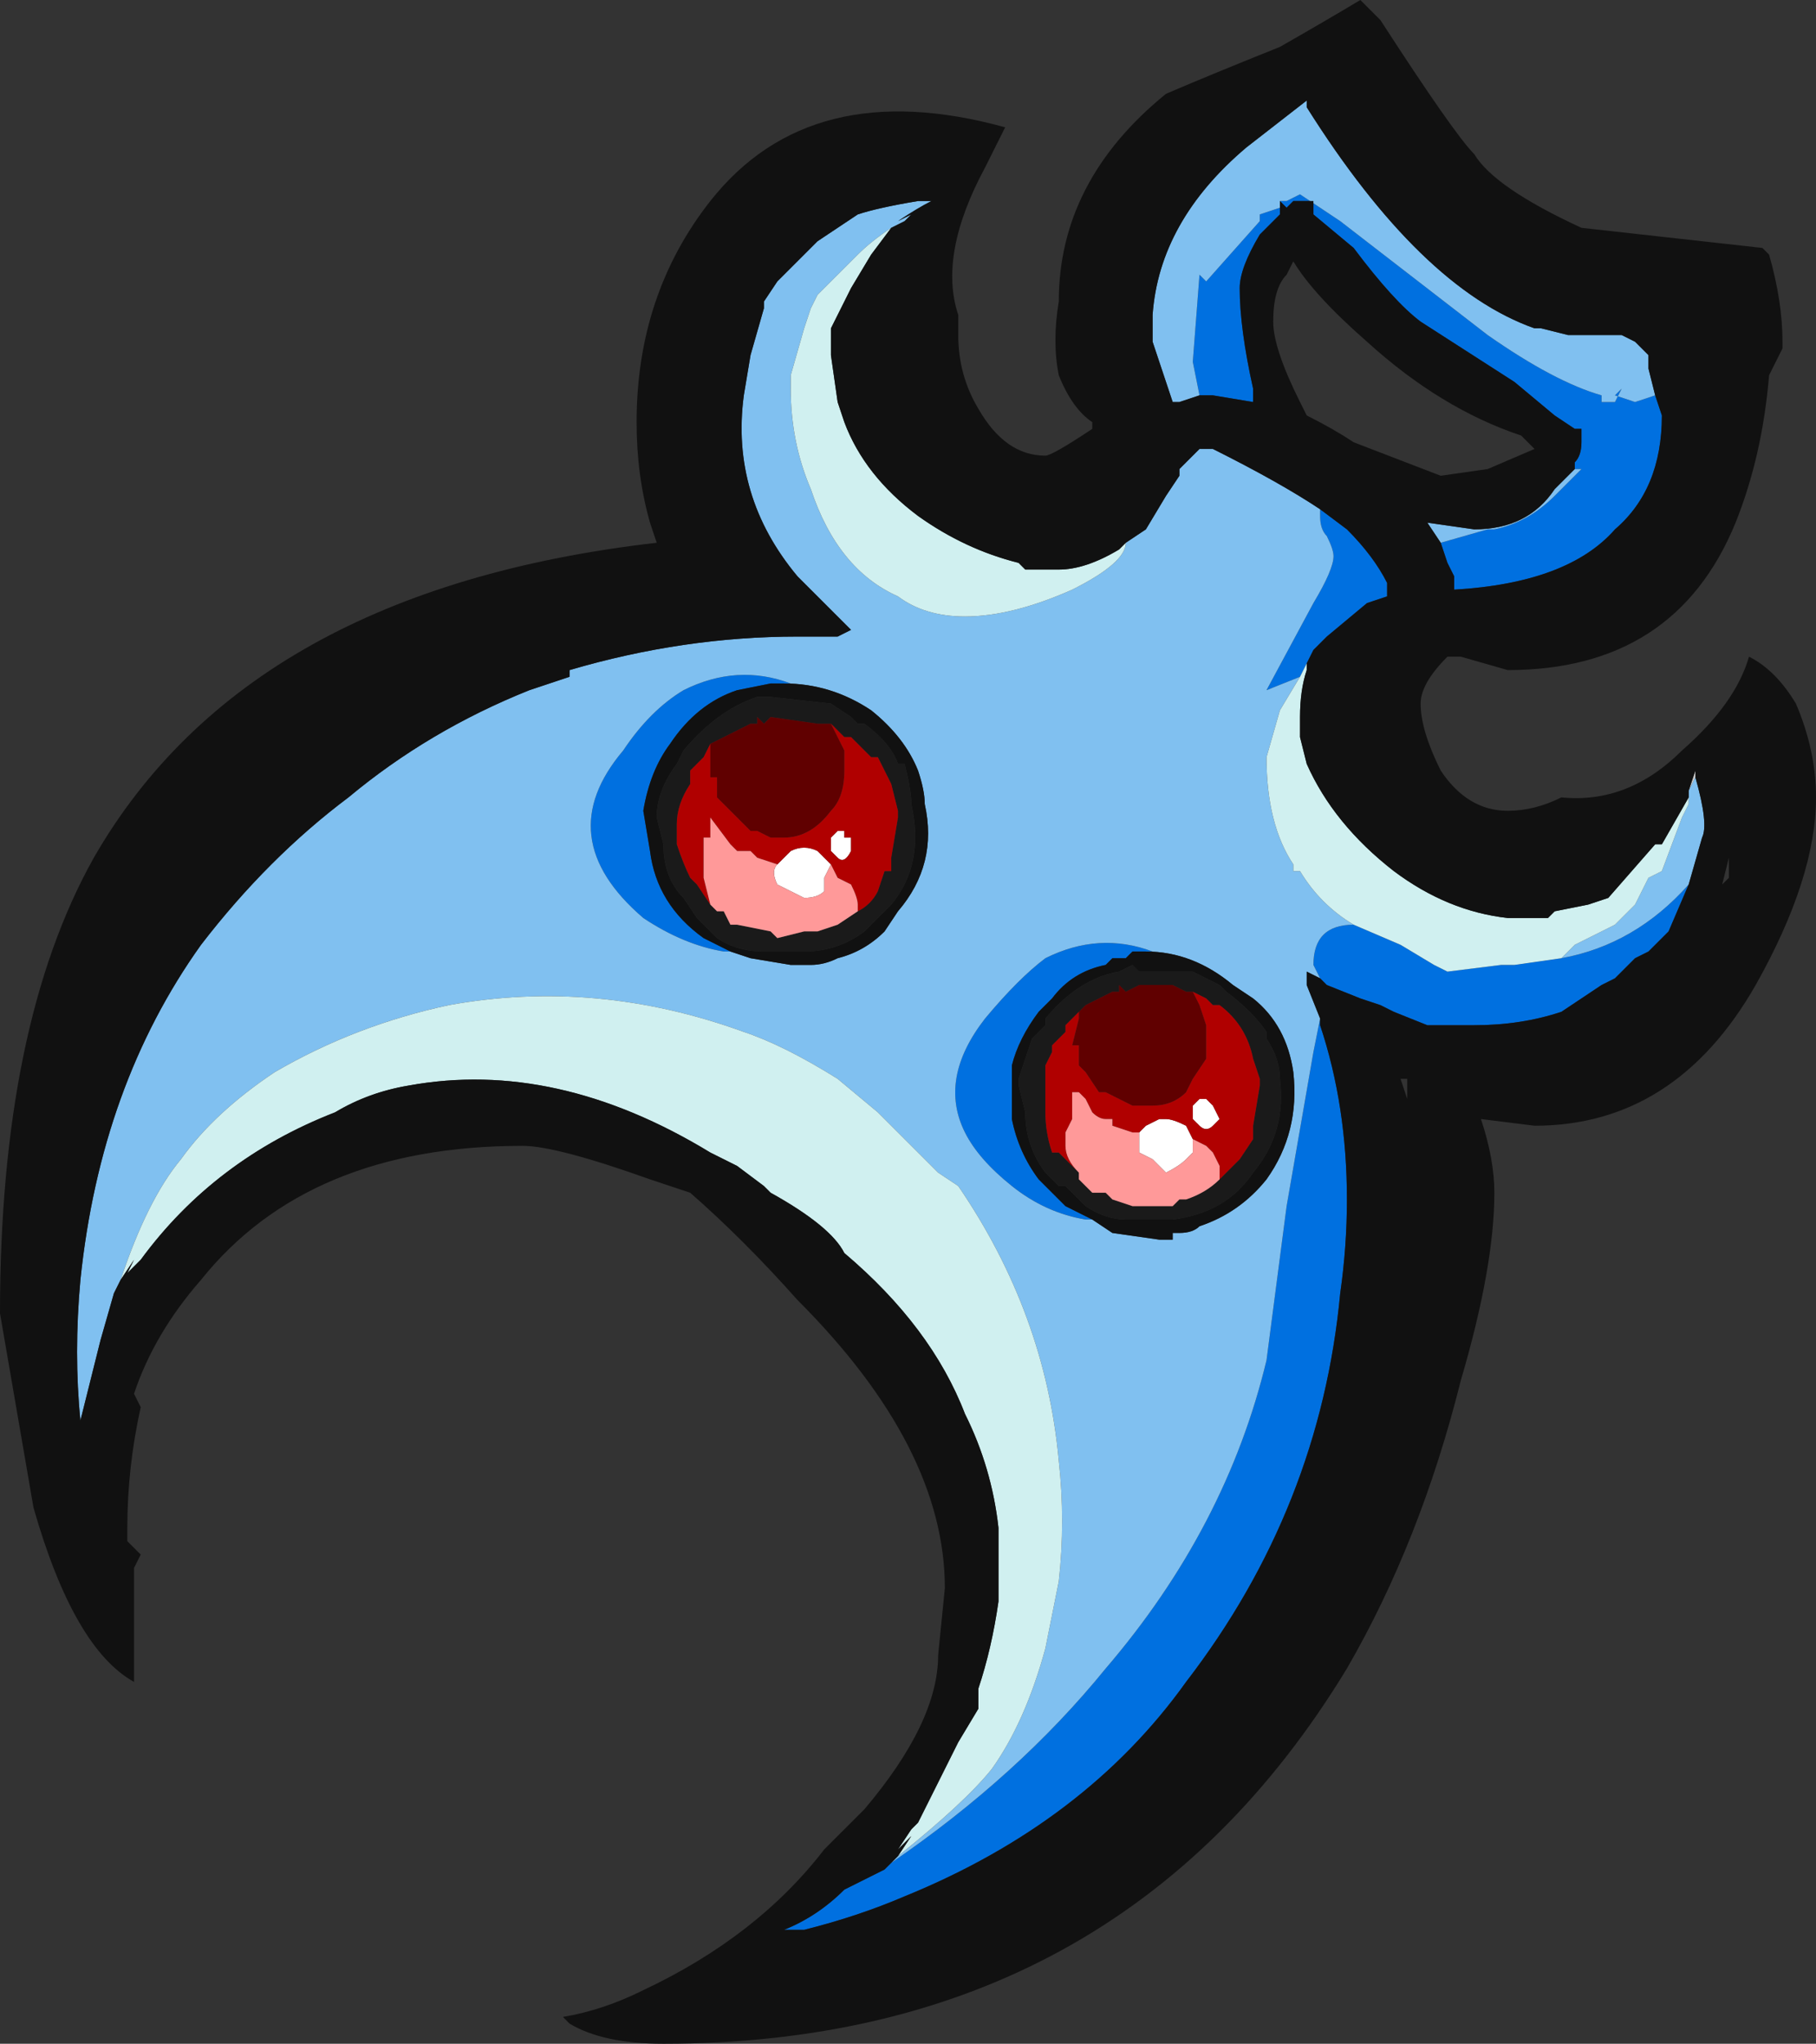 <?xml version="1.0" encoding="UTF-8" standalone="no"?>
<svg xmlns:ffdec="https://www.free-decompiler.com/flash" xmlns:xlink="http://www.w3.org/1999/xlink" ffdec:objectType="shape" height="15.25px" width="13.55px" xmlns="http://www.w3.org/2000/svg">
  <rect width="100%" height="100%" fill="#333333" stroke="none"/>
  <g transform="matrix(1.0, 0.0, 0.0, 1.0, 12.35, 4.95)">
    <path d="M0.25 0.95 L0.3 0.8 0.3 0.85 0.25 0.95" fill="#cccccc" fill-rule="evenodd" stroke="none"/>
    <path d="M-5.6 0.75 Q-5.55 0.95 -5.55 1.05 -5.45 1.5 -5.7 1.8 L-5.9 2.0 Q-6.1 2.15 -6.35 2.15 L-6.65 2.15 Q-6.85 2.15 -7.0 2.05 L-7.15 1.9 -7.25 1.75 Q-7.4 1.6 -7.4 1.35 L-7.45 1.15 Q-7.45 0.95 -7.3 0.75 L-7.25 0.65 Q-7.0 0.35 -6.7 0.25 L-6.6 0.25 -6.15 0.3 -6.0 0.4 -5.95 0.45 -5.9 0.45 Q-5.7 0.6 -5.65 0.75 L-5.6 0.75 M-5.7 1.5 L-5.7 1.45 -5.65 1.15 -5.65 1.1 -5.7 0.9 Q-5.75 0.8 -5.8 0.7 L-5.85 0.7 -6.0 0.55 -6.05 0.55 -6.15 0.45 -6.25 0.45 -6.6 0.4 -6.65 0.45 -6.7 0.4 -6.7 0.45 -6.75 0.45 -7.05 0.6 -7.1 0.7 -7.2 0.8 -7.2 0.9 Q-7.3 1.05 -7.3 1.2 L-7.3 1.35 Q-7.25 1.5 -7.2 1.6 L-7.15 1.65 -7.05 1.8 -7.0 1.85 -6.95 1.85 -6.9 1.95 -6.85 1.95 -6.6 2.0 -6.55 2.05 -6.35 2.0 -6.25 2.0 -6.1 1.95 -5.95 1.85 Q-5.85 1.8 -5.8 1.7 L-5.75 1.55 -5.7 1.55 -5.7 1.5 M-4.3 2.6 L-4.4 2.7 -4.4 2.75 -4.5 2.85 -4.5 2.9 -4.55 3.0 -4.55 3.35 Q-4.55 3.5 -4.5 3.65 L-4.45 3.65 -4.3 3.8 -4.3 3.85 -4.2 3.95 -4.1 3.95 -4.05 4.0 -3.9 4.05 -3.6 4.05 -3.55 4.0 -3.5 4.0 Q-3.35 3.95 -3.25 3.85 L-3.1 3.7 -3.0 3.55 -3.0 3.5 -3.0 3.45 -2.95 3.15 -2.95 3.1 -3.0 2.95 Q-3.05 2.7 -3.25 2.55 L-3.3 2.55 -3.35 2.5 -3.45 2.45 -3.5 2.45 -3.6 2.4 -3.85 2.4 -3.95 2.45 -4.0 2.4 -4.0 2.45 -4.05 2.45 -4.25 2.55 -4.3 2.6 M-4.6 2.75 L-4.55 2.7 -4.55 2.65 Q-4.3 2.35 -4.0 2.3 L-3.9 2.25 -3.85 2.3 -3.45 2.3 Q-3.35 2.35 -3.25 2.4 L-3.2 2.45 Q-3.0 2.6 -2.9 2.75 L-2.9 2.8 Q-2.8 2.95 -2.8 3.1 -2.75 3.5 -3.0 3.8 -3.2 4.1 -3.6 4.15 L-3.95 4.15 Q-4.1 4.15 -4.25 4.05 L-4.4 3.9 -4.45 3.9 -4.55 3.8 Q-4.7 3.6 -4.7 3.35 L-4.75 3.15 -4.75 3.1 -4.65 2.8 -4.6 2.75" fill="#1a1a1a" fill-rule="evenodd" stroke="none"/>
    <path d="M-3.85 3.5 L-3.8 3.45 -3.7 3.4 -3.65 3.4 Q-3.6 3.4 -3.5 3.45 L-3.45 3.55 -3.45 3.65 -3.5 3.7 Q-3.55 3.75 -3.65 3.8 L-3.75 3.7 -3.85 3.65 Q-3.85 3.6 -3.85 3.5 M-3.35 3.25 L-3.3 3.3 -3.25 3.4 -3.3 3.45 Q-3.35 3.5 -3.4 3.45 L-3.45 3.4 -3.45 3.3 -3.4 3.25 -3.35 3.25 M-6.55 1.5 L-6.45 1.4 Q-6.35 1.35 -6.25 1.4 L-6.15 1.5 -6.2 1.6 -6.2 1.7 Q-6.25 1.75 -6.35 1.75 L-6.55 1.65 Q-6.6 1.55 -6.55 1.5 M-6.0 1.3 L-6.0 1.4 Q-5.95 1.4 -6.0 1.4 -6.05 1.5 -6.1 1.45 L-6.15 1.4 -6.15 1.3 -6.1 1.25 -6.05 1.25 -6.05 1.3 -6.0 1.3" fill="#ffffff" fill-rule="evenodd" stroke="none"/>
    <path d="M-5.7 1.5 L-5.7 1.55 -5.7 1.5 M-3.0 3.5 L-3.0 3.55 -3.0 3.5" fill="#398e8d" fill-rule="evenodd" stroke="none"/>
    <path d="M-3.55 4.0 L-3.55 4.0 M-6.25 2.0 L-6.25 2.0" fill="#63b5b2" fill-rule="evenodd" stroke="none"/>
    <path d="M0.0 -2.0 L0.05 -1.85 Q0.05 -1.3 -0.3 -1.0 -0.65 -0.6 -1.5 -0.55 L-1.5 -0.65 -1.55 -0.75 -1.6 -0.9 -1.25 -1.0 -1.2 -1.0 Q-0.95 -1.05 -0.75 -1.25 L-0.55 -1.45 -0.6 -1.45 -0.6 -1.5 Q-0.55 -1.55 -0.55 -1.65 L-0.55 -1.75 -0.6 -1.75 -0.75 -1.85 -1.05 -2.1 -1.75 -2.55 Q-1.95 -2.7 -2.25 -3.1 L-2.55 -3.35 -2.55 -3.45 Q-2.6 -3.45 -2.7 -3.45 L-2.75 -3.4 -2.8 -3.45 -2.75 -3.45 -2.65 -3.5 -2.35 -3.3 -1.25 -2.45 Q-0.75 -2.1 -0.4 -2.0 L-0.4 -1.95 -0.3 -1.95 -0.25 -2.05 -0.3 -2.0 -0.15 -1.95 0.0 -2.0 M-2.8 -3.4 L-2.8 -3.35 -2.95 -3.2 Q-3.1 -2.95 -3.1 -2.8 -3.1 -2.5 -3.0 -2.05 L-3.0 -1.95 -3.3 -2.0 -3.4 -2.0 -3.45 -2.25 -3.4 -2.9 -3.35 -2.85 -2.95 -3.3 -2.95 -3.35 -2.8 -3.4 M-5.7 8.95 Q-4.75 8.3 -4.1 7.5 -3.2 6.45 -2.9 5.2 L-2.75 4.05 -2.55 2.9 -2.5 2.65 -2.5 2.7 Q-2.3 3.3 -2.3 4.0 -2.3 4.35 -2.35 4.7 -2.5 6.3 -3.5 7.6 -4.25 8.65 -5.6 9.2 -5.95 9.35 -6.35 9.45 L-6.5 9.45 Q-6.25 9.35 -6.05 9.15 L-5.75 9.0 -5.7 8.95 M-2.5 2.35 L-2.55 2.25 Q-2.55 1.95 -2.25 1.95 L-1.9 2.1 -1.65 2.25 -1.55 2.3 -1.15 2.25 -1.05 2.25 -0.7 2.2 Q-0.15 2.1 0.25 1.65 L0.1 2.0 -0.05 2.15 -0.15 2.2 -0.3 2.35 -0.4 2.4 Q-0.55 2.5 -0.7 2.6 -1.0 2.7 -1.35 2.7 L-1.7 2.7 -1.95 2.6 -2.05 2.55 -2.2 2.5 -2.45 2.4 -2.5 2.35 M-2.65 0.1 L-2.9 0.2 -2.55 -0.45 Q-2.4 -0.7 -2.4 -0.8 -2.4 -0.85 -2.45 -0.95 -2.5 -1.0 -2.5 -1.1 L-2.5 -1.15 -2.3 -1.0 Q-2.1 -0.8 -2.0 -0.6 L-2.0 -0.5 -2.15 -0.45 -2.45 -0.2 -2.55 -0.1 -2.6 0.0 -2.6 0.05 -2.6 0.0 -2.65 0.1 M-6.9 2.15 L-6.95 2.15 Q-7.25 2.1 -7.55 1.9 -8.25 1.3 -7.7 0.65 -7.5 0.35 -7.25 0.2 -6.85 0.0 -6.45 0.15 L-6.5 0.15 -6.6 0.15 -6.85 0.2 Q-7.15 0.3 -7.35 0.6 -7.5 0.8 -7.55 1.1 L-7.5 1.4 Q-7.45 1.8 -7.1 2.05 L-6.9 2.15 M-4.2 4.15 L-4.25 4.15 Q-4.55 4.1 -4.8 3.9 -5.05 3.7 -5.15 3.5 -5.35 3.1 -5.0 2.65 -4.75 2.35 -4.55 2.2 -4.15 2.0 -3.75 2.15 L-3.8 2.15 -3.9 2.15 -3.95 2.2 -4.05 2.2 -4.1 2.25 Q-4.35 2.3 -4.5 2.5 L-4.6 2.6 Q-4.75 2.8 -4.8 3.0 L-4.8 3.4 Q-4.75 3.65 -4.6 3.85 L-4.4 4.05 -4.2 4.15" fill="#0070e0" fill-rule="evenodd" stroke="none"/>
    <path d="M-1.6 -0.9 L-1.7 -1.05 -1.35 -1.0 Q-0.95 -1.0 -0.75 -1.3 L-0.6 -1.45 -0.55 -1.45 -0.75 -1.25 Q-0.95 -1.05 -1.2 -1.0 L-1.25 -1.0 -1.6 -0.9 M-2.8 -3.45 L-2.8 -3.4 -2.95 -3.35 -2.95 -3.3 -3.35 -2.85 -3.4 -2.9 -3.45 -2.25 -3.4 -2.0 -3.55 -1.95 -3.6 -1.95 -3.75 -2.4 -3.75 -2.6 Q-3.7 -3.3 -3.05 -3.85 L-2.6 -4.2 -2.6 -4.15 Q-1.75 -2.8 -0.9 -2.5 L-0.85 -2.5 -0.65 -2.45 -0.25 -2.45 -0.15 -2.4 -0.05 -2.3 -0.05 -2.2 0.0 -2.0 -0.15 -1.95 -0.3 -2.0 -0.25 -2.05 -0.3 -1.95 -0.4 -1.95 -0.4 -2.0 Q-0.75 -2.1 -1.25 -2.45 L-2.35 -3.3 -2.65 -3.5 -2.75 -3.45 -2.8 -3.45 M-5.7 -3.25 Q-5.85 -3.15 -5.95 -3.05 L-6.25 -2.75 -6.3 -2.65 -6.35 -2.5 -6.45 -2.15 -6.45 -2.05 Q-6.45 -1.65 -6.3 -1.3 -6.1 -0.7 -5.65 -0.5 -5.45 -0.35 -5.15 -0.35 -4.8 -0.35 -4.35 -0.55 -3.95 -0.75 -3.95 -0.9 L-3.8 -1.0 -3.65 -1.25 -3.55 -1.4 -3.55 -1.45 -3.4 -1.6 -3.3 -1.6 Q-2.8 -1.35 -2.5 -1.15 L-2.5 -1.1 Q-2.5 -1.0 -2.45 -0.95 -2.4 -0.85 -2.4 -0.8 -2.4 -0.7 -2.55 -0.45 L-2.9 0.2 -2.65 0.1 -2.8 0.35 -2.9 0.7 Q-2.9 1.2 -2.7 1.5 L-2.7 1.55 -2.65 1.55 Q-2.5 1.8 -2.25 1.95 -2.55 1.95 -2.55 2.25 L-2.5 2.35 -2.6 2.3 -2.6 2.4 -2.5 2.65 -2.55 2.9 -2.75 4.05 -2.9 5.2 Q-3.2 6.45 -4.1 7.5 -4.75 8.3 -5.7 8.95 L-5.65 8.9 Q-5.15 8.5 -4.95 8.25 -4.7 7.9 -4.55 7.35 -4.5 7.1 -4.45 6.85 -4.4 6.4 -4.45 5.95 -4.55 4.85 -5.2 3.9 L-5.35 3.8 -5.8 3.35 -6.1 3.1 Q-6.5 2.85 -6.8 2.75 -7.9 2.35 -9.0 2.55 -9.7 2.7 -10.3 3.05 -10.75 3.35 -11.0 3.7 -11.25 4.0 -11.45 4.6 L-11.5 4.7 -11.6 5.05 -11.75 5.65 Q-11.8 5.15 -11.75 4.6 -11.6 3.15 -10.85 2.1 -10.35 1.45 -9.75 1.0 -9.15 0.5 -8.4 0.2 L-8.1 0.1 -8.1 0.05 Q-7.25 -0.2 -6.4 -0.2 L-6.1 -0.2 -6.0 -0.25 -6.4 -0.65 Q-6.9 -1.25 -6.8 -2.0 L-6.75 -2.3 -6.65 -2.65 -6.65 -2.7 -6.55 -2.85 -6.25 -3.15 -5.95 -3.35 Q-5.8 -3.4 -5.5 -3.45 L-5.4 -3.45 Q-5.5 -3.4 -5.65 -3.3 L-5.55 -3.35 -5.6 -3.3 -5.7 -3.25 M0.25 1.05 L0.25 0.95 0.3 0.85 Q0.4 1.2 0.35 1.3 L0.25 1.65 Q-0.15 2.1 -0.7 2.2 L-0.6 2.1 -0.3 1.95 -0.15 1.8 -0.05 1.6 0.05 1.55 0.2 1.15 0.25 1.05 M-6.9 2.15 L-6.75 2.2 -6.45 2.25 -6.3 2.25 Q-6.2 2.25 -6.1 2.2 -5.9 2.15 -5.75 2.0 L-5.65 1.85 Q-5.35 1.5 -5.45 1.05 -5.45 0.95 -5.5 0.8 -5.6 0.55 -5.85 0.35 -6.15 0.15 -6.5 0.15 L-6.45 0.15 Q-6.85 0.0 -7.25 0.2 -7.5 0.35 -7.7 0.65 -8.25 1.3 -7.55 1.9 -7.25 2.1 -6.95 2.15 L-6.9 2.15 M-3.8 2.15 L-3.75 2.15 Q-4.15 2.0 -4.55 2.2 -4.75 2.35 -5.0 2.65 -5.35 3.1 -5.15 3.5 -5.05 3.7 -4.8 3.9 -4.55 4.1 -4.25 4.15 L-4.2 4.15 -4.05 4.25 -3.7 4.3 -3.6 4.3 -3.6 4.25 -3.55 4.25 Q-3.45 4.25 -3.4 4.2 -3.1 4.1 -2.9 3.85 -2.65 3.5 -2.7 3.05 -2.75 2.7 -3.0 2.5 L-3.15 2.4 Q-3.45 2.15 -3.8 2.15" fill="#80c0f0" fill-rule="evenodd" stroke="none"/>
    <path d="M-3.95 -0.9 Q-3.95 -0.75 -4.35 -0.55 -4.8 -0.35 -5.15 -0.35 -5.45 -0.35 -5.65 -0.5 -6.1 -0.7 -6.3 -1.3 -6.45 -1.65 -6.45 -2.05 L-6.45 -2.15 -6.35 -2.5 -6.3 -2.65 -6.25 -2.75 -5.95 -3.05 Q-5.85 -3.15 -5.7 -3.25 L-5.85 -3.05 -6.0 -2.8 -6.15 -2.5 -6.15 -2.3 -6.1 -1.95 -6.05 -1.8 Q-5.9 -1.4 -5.5 -1.1 -5.15 -0.85 -4.75 -0.75 L-4.7 -0.7 -4.45 -0.7 Q-4.25 -0.7 -4.0 -0.85 L-3.95 -0.9 M-11.45 4.6 Q-11.25 4.0 -11.0 3.7 -10.75 3.35 -10.3 3.05 -9.7 2.7 -9.0 2.55 -7.9 2.35 -6.8 2.75 -6.5 2.85 -6.1 3.1 L-5.8 3.35 -5.35 3.8 -5.2 3.9 Q-4.55 4.85 -4.45 5.95 -4.4 6.4 -4.45 6.85 -4.5 7.1 -4.55 7.35 -4.7 7.9 -4.95 8.25 -5.15 8.5 -5.65 8.9 L-5.55 8.75 -5.65 8.85 -5.55 8.7 -5.5 8.65 -5.2 8.05 -5.05 7.8 -5.05 7.65 Q-4.95 7.35 -4.9 7.0 -4.9 6.7 -4.9 6.45 -4.95 6.0 -5.15 5.6 -5.4 4.95 -6.05 4.4 -6.15 4.2 -6.6 3.95 L-6.65 3.9 -6.85 3.75 -7.05 3.65 Q-8.2 2.95 -9.3 3.15 -9.6 3.2 -9.85 3.35 -10.75 3.7 -11.3 4.45 L-11.4 4.55 -11.35 4.45 -11.45 4.6 M-2.25 1.95 Q-2.5 1.8 -2.65 1.55 L-2.7 1.55 -2.7 1.5 Q-2.9 1.2 -2.9 0.7 L-2.8 0.35 -2.65 0.1 -2.6 0.0 -2.6 0.05 Q-2.65 0.2 -2.65 0.4 L-2.65 0.55 -2.6 0.75 Q-2.4 1.2 -1.95 1.55 -1.55 1.85 -1.1 1.9 L-0.8 1.9 -0.75 1.85 -0.5 1.8 -0.35 1.75 0.0 1.35 0.05 1.35 0.25 1.0 0.25 1.05 0.2 1.15 0.05 1.55 -0.05 1.6 -0.15 1.8 -0.3 1.95 -0.6 2.1 -0.7 2.2 -1.05 2.25 -1.15 2.25 -1.55 2.3 -1.65 2.25 -1.9 2.1 -2.25 1.95" fill="#d0f0f0" fill-rule="evenodd" stroke="none"/>
    <path d="M-7.05 0.6 L-6.75 0.45 -6.7 0.45 -6.7 0.4 -6.65 0.45 -6.6 0.4 -6.25 0.45 -6.15 0.45 -6.05 0.65 -6.05 0.8 Q-6.05 1.0 -6.15 1.1 -6.3 1.3 -6.5 1.3 L-6.6 1.3 -6.7 1.25 -6.75 1.25 -7.0 1.0 -7.0 0.85 -7.05 0.85 -7.05 0.6 M-4.3 2.6 L-4.25 2.55 -4.05 2.45 -4.0 2.45 -4.0 2.4 -3.95 2.45 -3.85 2.4 -3.6 2.4 -3.5 2.45 -3.45 2.45 -3.4 2.55 -3.35 2.7 -3.35 2.95 -3.45 3.1 -3.5 3.2 Q-3.6 3.3 -3.75 3.3 L-3.9 3.3 -4.1 3.2 -4.15 3.2 -4.25 3.05 -4.3 3.0 -4.3 2.85 -4.35 2.85 -4.3 2.65 -4.3 2.6" fill="#600000" fill-rule="evenodd" stroke="none"/>
    <path d="M-6.15 0.45 L-6.05 0.55 -6.0 0.55 -5.85 0.7 -5.8 0.7 Q-5.75 0.8 -5.7 0.9 L-5.65 1.1 -5.65 1.15 -5.7 1.45 -5.7 1.5 -5.7 1.55 -5.75 1.55 -5.8 1.7 Q-5.85 1.8 -5.95 1.85 L-5.95 1.8 Q-5.95 1.75 -6.0 1.65 L-6.1 1.6 -6.15 1.5 -6.25 1.4 Q-6.35 1.35 -6.45 1.4 L-6.55 1.5 -6.7 1.45 -6.75 1.4 -6.85 1.4 -6.9 1.35 -7.05 1.15 -7.05 1.3 -7.1 1.3 -7.1 1.6 -7.05 1.8 -7.15 1.65 -7.2 1.6 Q-7.25 1.5 -7.3 1.35 L-7.3 1.2 Q-7.3 1.05 -7.2 0.9 L-7.2 0.8 -7.1 0.7 -7.05 0.6 -7.05 0.85 -7.0 0.85 -7.0 1.0 -6.75 1.25 -6.7 1.25 -6.6 1.3 -6.5 1.3 Q-6.3 1.3 -6.15 1.1 -6.05 1.0 -6.05 0.8 L-6.05 0.65 -6.15 0.45 M-4.3 3.8 L-4.45 3.65 -4.5 3.65 Q-4.55 3.5 -4.55 3.35 L-4.55 3.0 -4.5 2.9 -4.5 2.85 -4.4 2.75 -4.4 2.7 -4.3 2.6 -4.3 2.65 -4.35 2.85 -4.3 2.85 -4.3 3.0 -4.25 3.05 -4.15 3.2 -4.1 3.2 -3.9 3.3 -3.75 3.3 Q-3.6 3.3 -3.5 3.2 L-3.45 3.1 -3.35 2.95 -3.35 2.7 -3.4 2.55 -3.45 2.45 -3.35 2.5 -3.3 2.55 -3.25 2.55 Q-3.05 2.7 -3.0 2.95 L-2.95 3.1 -2.95 3.15 -3.0 3.45 -3.0 3.5 -3.0 3.55 -3.1 3.7 -3.25 3.85 -3.25 3.75 -3.3 3.65 -3.35 3.6 -3.45 3.55 -3.5 3.45 Q-3.6 3.4 -3.65 3.4 L-3.7 3.4 -3.8 3.45 -3.85 3.5 -3.9 3.5 -4.05 3.45 -4.05 3.4 -4.1 3.4 Q-4.15 3.4 -4.2 3.35 L-4.25 3.25 -4.3 3.2 -4.35 3.2 -4.35 3.4 -4.4 3.5 -4.4 3.6 Q-4.4 3.7 -4.3 3.8 M-3.35 3.25 L-3.4 3.25 -3.45 3.3 -3.45 3.4 -3.4 3.45 Q-3.35 3.5 -3.3 3.45 L-3.25 3.4 -3.3 3.3 -3.35 3.25 M-6.0 1.3 L-6.05 1.3 -6.05 1.25 -6.1 1.25 -6.15 1.3 -6.15 1.4 -6.1 1.45 Q-6.05 1.5 -6.0 1.4 -5.95 1.4 -6.0 1.4 L-6.0 1.3" fill="#b00000" fill-rule="evenodd" stroke="none"/>
    <path d="M-5.95 1.85 L-6.1 1.95 -6.25 2.0 -6.35 2.0 -6.55 2.05 -6.6 2.0 -6.85 1.95 -6.9 1.95 -6.95 1.85 -7.0 1.85 -7.05 1.8 -7.1 1.6 -7.1 1.3 -7.05 1.3 -7.05 1.15 -6.9 1.35 -6.85 1.4 -6.75 1.4 -6.7 1.45 -6.55 1.5 Q-6.6 1.55 -6.55 1.65 L-6.35 1.75 Q-6.25 1.75 -6.2 1.7 L-6.2 1.6 -6.15 1.5 -6.1 1.6 -6.0 1.65 Q-5.95 1.75 -5.95 1.8 L-5.95 1.85 M-3.25 3.85 Q-3.35 3.95 -3.5 4.0 L-3.55 4.0 -3.6 4.05 -3.9 4.05 -4.05 4.0 -4.1 3.95 -4.2 3.95 -4.3 3.85 -4.3 3.8 Q-4.4 3.7 -4.4 3.6 L-4.4 3.5 -4.35 3.4 -4.35 3.2 -4.3 3.2 -4.25 3.25 -4.2 3.35 Q-4.15 3.4 -4.1 3.4 L-4.05 3.4 -4.05 3.45 -3.9 3.5 -3.85 3.5 Q-3.85 3.6 -3.85 3.65 L-3.75 3.7 -3.65 3.8 Q-3.55 3.75 -3.5 3.7 L-3.45 3.65 -3.45 3.55 -3.35 3.6 -3.3 3.65 -3.25 3.75 -3.25 3.85 M-3.55 4.0 L-3.55 4.0 M-6.25 2.0 L-6.25 2.0" fill="#ff9999" fill-rule="evenodd" stroke="none"/>
    <path d="M-1.6 -0.9 L-1.55 -0.75 -1.5 -0.65 -1.5 -0.55 Q-0.65 -0.6 -0.3 -1.0 0.05 -1.3 0.05 -1.85 L0.0 -2.0 -0.05 -2.2 -0.05 -2.3 -0.15 -2.4 -0.25 -2.45 -0.65 -2.45 -0.85 -2.5 -0.9 -2.5 Q-1.75 -2.8 -2.6 -4.15 L-2.6 -4.2 -3.05 -3.85 Q-3.7 -3.3 -3.75 -2.6 L-3.75 -2.4 -3.6 -1.95 -3.55 -1.95 -3.4 -2.0 -3.3 -2.0 -3.0 -1.95 -3.0 -2.05 Q-3.1 -2.5 -3.1 -2.8 -3.1 -2.95 -2.95 -3.2 L-2.8 -3.35 -2.8 -3.4 -2.8 -3.45 -2.75 -3.4 -2.7 -3.45 Q-2.6 -3.45 -2.55 -3.45 L-2.55 -3.35 -2.25 -3.1 Q-1.95 -2.7 -1.75 -2.55 L-1.05 -2.1 -0.75 -1.85 -0.6 -1.75 -0.55 -1.75 -0.55 -1.65 Q-0.55 -1.55 -0.6 -1.5 L-0.6 -1.45 -0.75 -1.3 Q-0.95 -1.0 -1.35 -1.0 L-1.7 -1.05 -1.6 -0.9 M0.8 -3.1 L0.85 -3.05 Q0.95 -2.7 0.95 -2.4 L0.95 -2.35 0.85 -2.15 Q0.8 -1.55 0.6 -1.05 0.15 0.05 -1.1 0.05 L-1.45 -0.05 -1.55 -0.05 Q-1.75 0.15 -1.75 0.3 -1.75 0.5 -1.6 0.8 -1.4 1.1 -1.1 1.1 -0.9 1.1 -0.7 1.0 -0.2 1.05 0.2 0.65 0.6 0.3 0.7 -0.05 0.9 0.05 1.05 0.3 1.2 0.65 1.2 1.0 1.2 1.6 0.75 2.4 0.15 3.45 -0.9 3.45 L-1.3 3.4 Q-1.2 3.7 -1.2 3.95 -1.2 4.5 -1.45 5.35 -1.75 6.55 -2.3 7.5 -4.0 10.3 -7.4 10.3 -7.85 10.3 -8.1 10.15 L-8.15 10.1 Q-7.85 10.05 -7.55 9.9 -6.7 9.5 -6.2 8.85 L-5.9 8.55 Q-5.35 7.9 -5.35 7.4 L-5.3 6.9 Q-5.3 5.85 -6.4 4.75 -6.8 4.3 -7.2 3.95 L-7.5 3.85 Q-8.2 3.6 -8.45 3.6 -10.05 3.6 -10.85 4.6 -11.2 5.0 -11.35 5.45 L-11.3 5.55 Q-11.4 6.0 -11.4 6.45 L-11.4 6.55 -11.3 6.65 -11.35 6.75 -11.35 7.6 Q-11.8 7.35 -12.1 6.3 L-12.35 4.85 Q-12.35 2.7 -11.65 1.45 -10.5 -0.55 -7.45 -0.9 L-7.5 -1.05 Q-7.6 -1.4 -7.6 -1.8 -7.6 -2.75 -7.05 -3.45 -6.3 -4.4 -4.85 -4.0 L-5.0 -3.7 Q-5.35 -3.05 -5.2 -2.6 L-5.2 -2.45 Q-5.2 -2.15 -5.05 -1.9 -4.85 -1.55 -4.55 -1.55 -4.5 -1.55 -4.2 -1.75 L-4.2 -1.8 Q-4.35 -1.9 -4.45 -2.15 -4.5 -2.4 -4.45 -2.7 -4.45 -3.6 -3.65 -4.25 -3.3 -4.4 -2.8 -4.6 -2.45 -4.8 -2.2 -4.95 L-2.05 -4.8 Q-1.5 -3.95 -1.35 -3.8 -1.2 -3.55 -0.55 -3.25 L0.8 -3.1 M-5.7 -3.25 L-5.6 -3.3 -5.55 -3.35 -5.65 -3.3 Q-5.5 -3.4 -5.4 -3.45 L-5.5 -3.45 Q-5.8 -3.4 -5.95 -3.35 L-6.25 -3.15 -6.55 -2.85 -6.65 -2.7 -6.65 -2.65 -6.75 -2.3 -6.8 -2.0 Q-6.9 -1.25 -6.4 -0.65 L-6.0 -0.25 -6.1 -0.2 -6.4 -0.2 Q-7.25 -0.2 -8.1 0.05 L-8.1 0.1 -8.4 0.2 Q-9.15 0.5 -9.75 1.0 -10.35 1.45 -10.85 2.1 -11.6 3.15 -11.75 4.6 -11.8 5.15 -11.75 5.65 L-11.6 5.05 -11.5 4.7 -11.45 4.6 -11.35 4.45 -11.4 4.55 -11.3 4.45 Q-10.75 3.7 -9.85 3.35 -9.6 3.2 -9.3 3.15 -8.2 2.95 -7.05 3.65 L-6.85 3.75 -6.65 3.9 -6.6 3.95 Q-6.15 4.2 -6.05 4.4 -5.4 4.95 -5.15 5.6 -4.95 6.0 -4.9 6.45 -4.9 6.7 -4.9 7.0 -4.95 7.35 -5.05 7.65 L-5.05 7.8 -5.2 8.05 -5.5 8.65 -5.55 8.7 -5.65 8.85 -5.55 8.75 -5.65 8.9 -5.7 8.95 -5.75 9.0 -6.05 9.15 Q-6.25 9.35 -6.5 9.45 L-6.35 9.45 Q-5.95 9.35 -5.6 9.2 -4.25 8.65 -3.5 7.6 -2.5 6.3 -2.35 4.7 -2.3 4.35 -2.3 4.0 -2.3 3.3 -2.5 2.7 L-2.5 2.65 -2.6 2.4 -2.6 2.3 -2.5 2.35 -2.45 2.4 -2.2 2.5 -2.05 2.55 -1.95 2.6 -1.7 2.7 -1.35 2.7 Q-1.0 2.7 -0.7 2.6 -0.55 2.5 -0.4 2.4 L-0.3 2.35 -0.15 2.2 -0.05 2.15 0.1 2.0 0.25 1.65 0.35 1.3 Q0.4 1.2 0.3 0.85 L0.3 0.8 0.25 0.95 0.25 1.05 0.25 1.0 0.05 1.35 0.0 1.35 -0.35 1.75 -0.5 1.8 -0.75 1.85 -0.8 1.9 -1.1 1.9 Q-1.55 1.85 -1.95 1.55 -2.4 1.2 -2.6 0.75 L-2.65 0.55 -2.65 0.4 Q-2.65 0.2 -2.6 0.05 L-2.6 0.0 -2.55 -0.1 -2.45 -0.2 -2.15 -0.45 -2.0 -0.5 -2.0 -0.6 Q-2.1 -0.8 -2.3 -1.0 L-2.5 -1.15 Q-2.8 -1.35 -3.3 -1.6 L-3.4 -1.6 -3.55 -1.45 -3.55 -1.4 -3.65 -1.25 -3.8 -1.0 -3.95 -0.9 -4.0 -0.85 Q-4.25 -0.7 -4.45 -0.7 L-4.7 -0.7 -4.75 -0.75 Q-5.15 -0.85 -5.5 -1.1 -5.9 -1.4 -6.05 -1.8 L-6.1 -1.95 -6.15 -2.3 -6.15 -2.5 -6.0 -2.8 -5.85 -3.05 -5.7 -3.25 M-2.7 -3.0 L-2.75 -2.9 Q-2.85 -2.8 -2.85 -2.55 -2.85 -2.35 -2.65 -1.95 L-2.6 -1.85 Q-2.4 -1.75 -2.25 -1.65 L-1.6 -1.4 -1.25 -1.45 -0.9 -1.6 -1.0 -1.7 Q-1.6 -1.9 -2.15 -2.4 -2.55 -2.75 -2.7 -3.0 M-1.85 3.15 L-1.85 3.1 -1.9 3.1 -1.85 3.25 -1.85 3.15 M-0.05 2.5 L-0.05 2.5 M-5.6 0.75 L-5.65 0.75 Q-5.7 0.6 -5.9 0.45 L-5.95 0.45 -6.0 0.4 -6.15 0.3 -6.6 0.25 -6.7 0.25 Q-7.0 0.35 -7.25 0.65 L-7.3 0.75 Q-7.45 0.95 -7.45 1.15 L-7.4 1.35 Q-7.4 1.6 -7.25 1.75 L-7.15 1.9 -7.0 2.05 Q-6.85 2.15 -6.65 2.15 L-6.35 2.15 Q-6.1 2.15 -5.9 2.0 L-5.7 1.8 Q-5.45 1.5 -5.55 1.05 -5.55 0.95 -5.6 0.75 M-6.5 0.15 Q-6.15 0.15 -5.85 0.35 -5.6 0.55 -5.5 0.8 -5.45 0.95 -5.45 1.05 -5.35 1.5 -5.65 1.85 L-5.75 2.0 Q-5.9 2.15 -6.1 2.2 -6.2 2.25 -6.3 2.25 L-6.45 2.25 -6.75 2.2 -6.9 2.15 -7.1 2.05 Q-7.45 1.8 -7.5 1.4 L-7.55 1.1 Q-7.5 0.8 -7.35 0.6 -7.15 0.3 -6.85 0.2 L-6.6 0.15 -6.5 0.15 M-3.8 2.15 Q-3.45 2.15 -3.15 2.4 L-3.0 2.5 Q-2.75 2.7 -2.7 3.05 -2.65 3.5 -2.9 3.85 -3.1 4.1 -3.4 4.2 -3.45 4.25 -3.55 4.25 L-3.6 4.25 -3.6 4.3 -3.7 4.3 -4.05 4.25 -4.2 4.15 -4.4 4.05 -4.6 3.85 Q-4.75 3.65 -4.8 3.4 L-4.8 3.0 Q-4.75 2.8 -4.6 2.6 L-4.5 2.5 Q-4.35 2.3 -4.1 2.25 L-4.05 2.2 -3.95 2.2 -3.9 2.15 -3.8 2.15 M-4.6 2.75 L-4.65 2.8 -4.75 3.1 -4.75 3.15 -4.7 3.35 Q-4.7 3.6 -4.55 3.8 L-4.45 3.9 -4.4 3.9 -4.25 4.05 Q-4.1 4.15 -3.95 4.15 L-3.6 4.15 Q-3.2 4.1 -3.0 3.8 -2.75 3.5 -2.8 3.1 -2.8 2.95 -2.9 2.8 L-2.9 2.75 Q-3.0 2.6 -3.2 2.45 L-3.25 2.4 Q-3.35 2.35 -3.45 2.3 L-3.85 2.3 -3.9 2.25 -4.0 2.3 Q-4.3 2.35 -4.55 2.65 L-4.55 2.7 -4.6 2.75 M0.55 1.45 L0.55 1.6 0.5 1.65 0.55 1.45" fill="#111111" fill-rule="evenodd" stroke="none"/>
  </g>
</svg>
